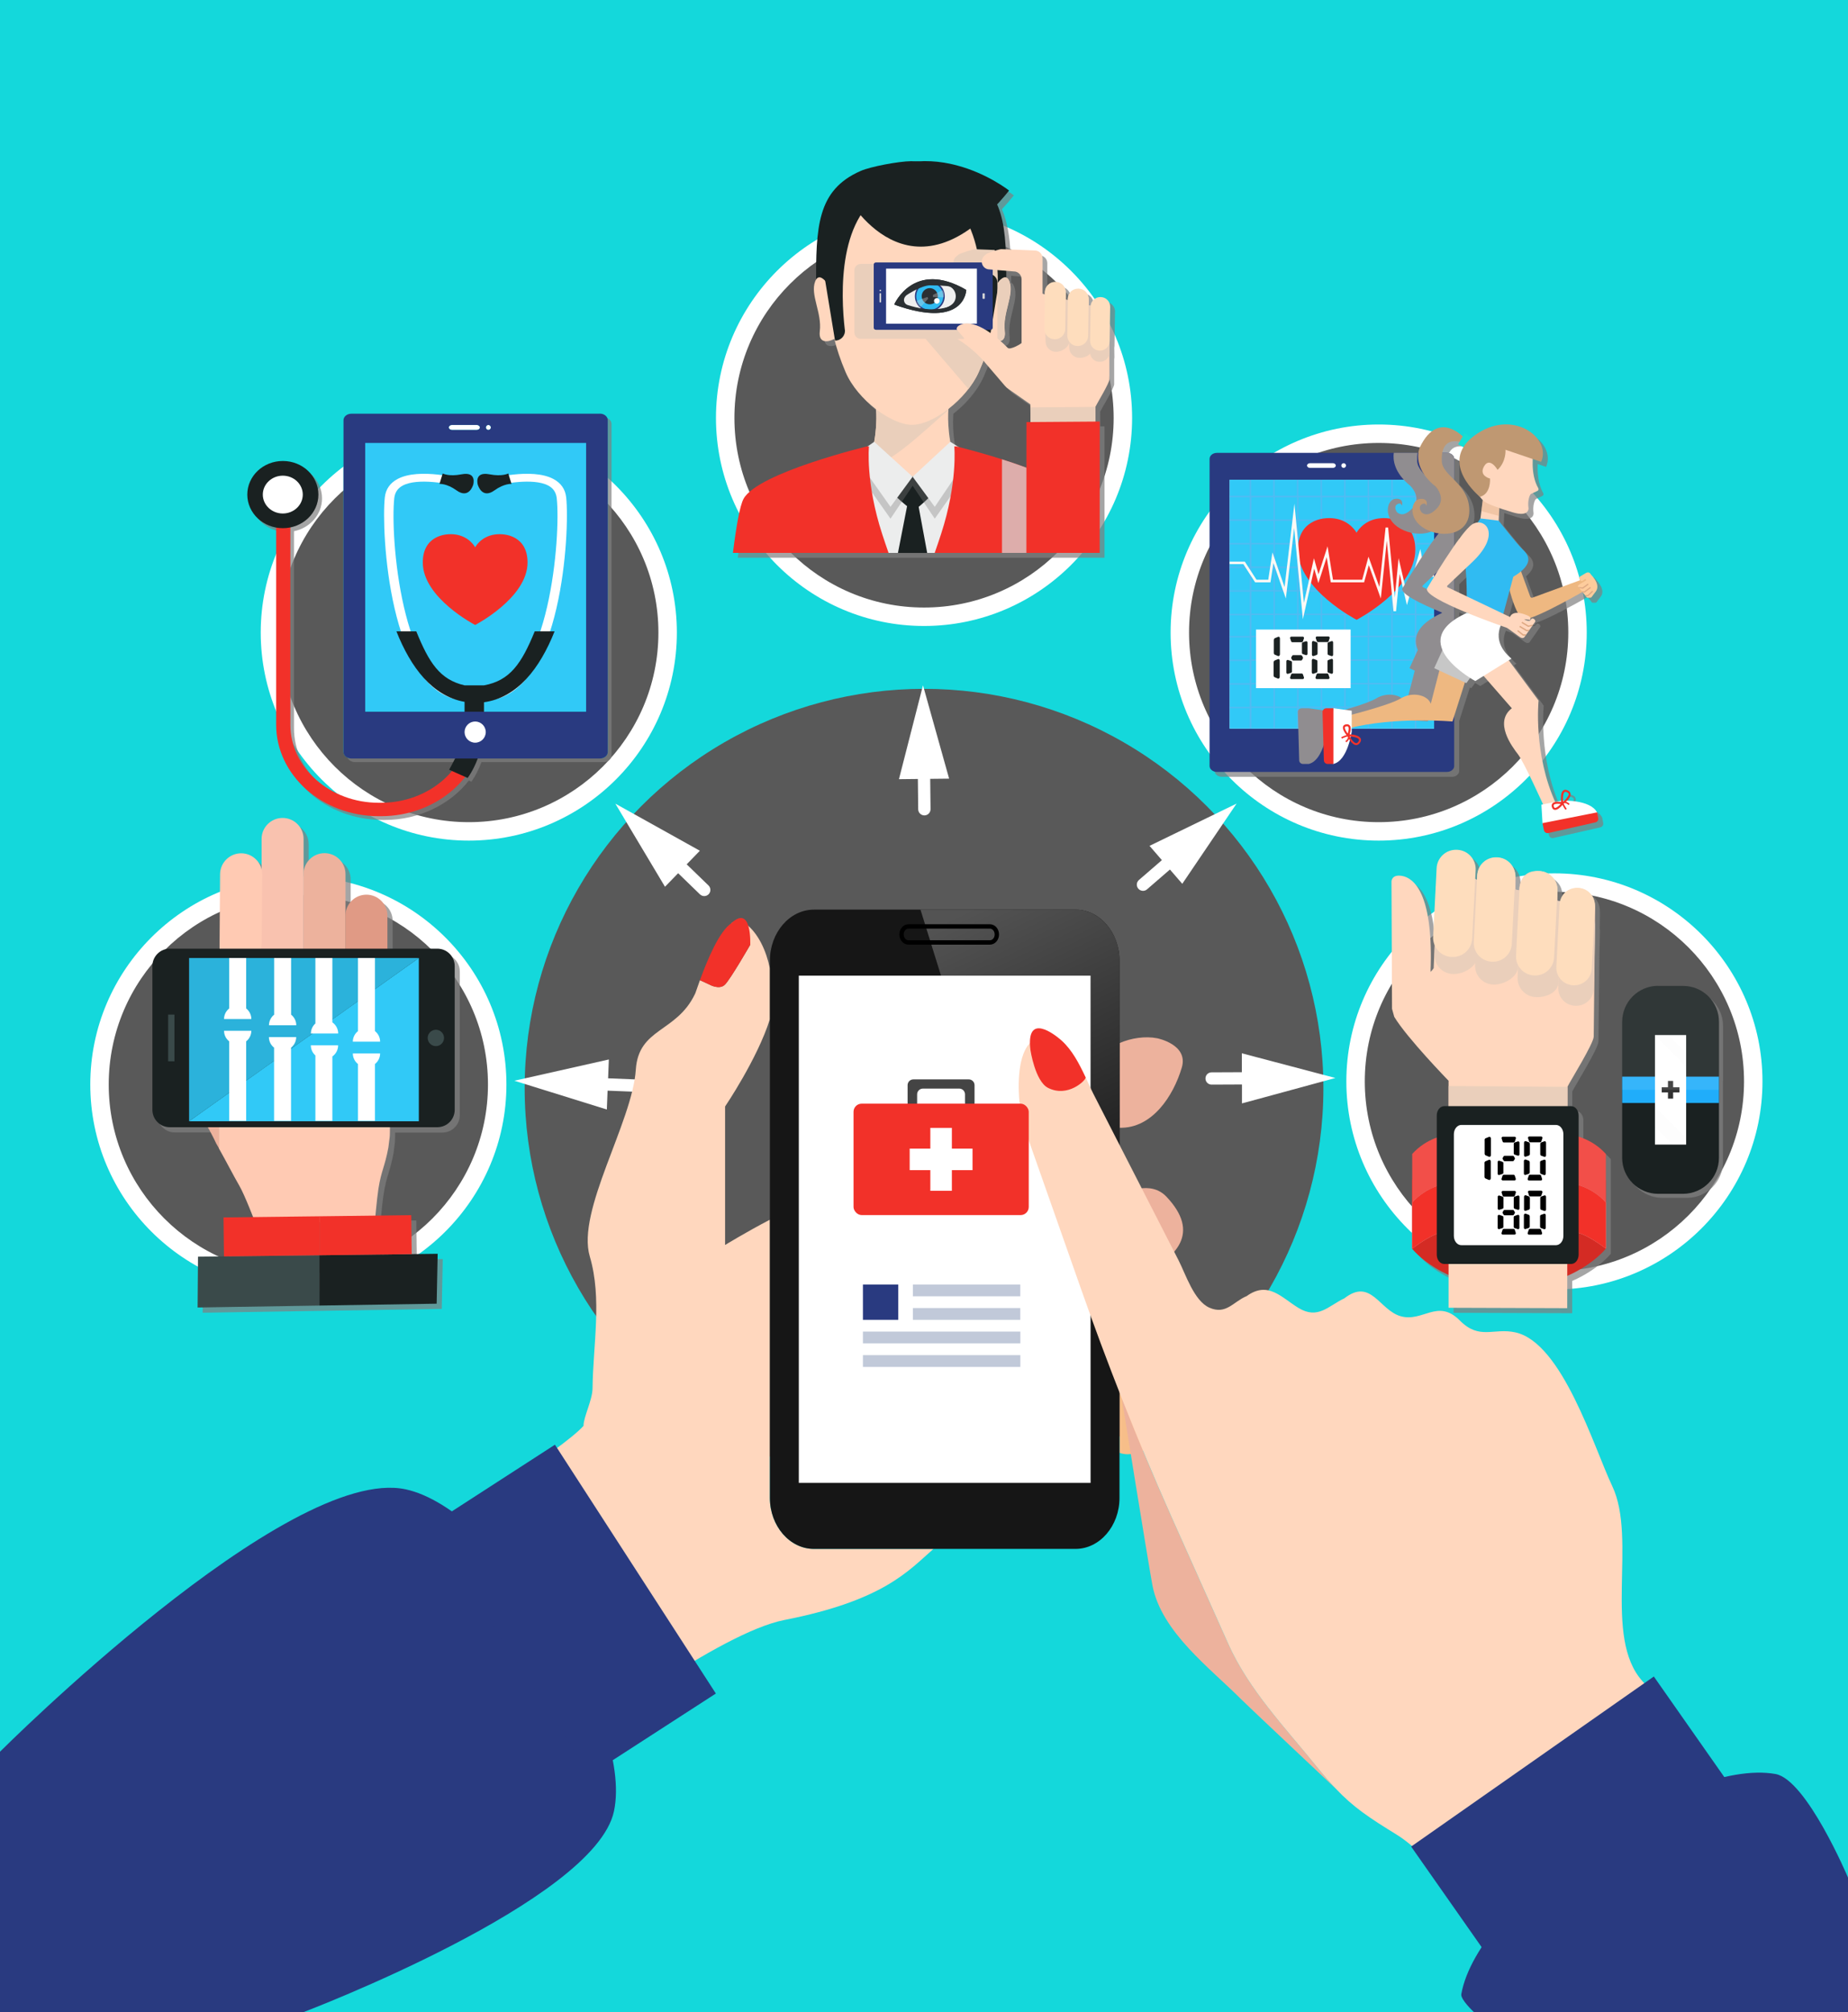 <?xml version="1.0" encoding="UTF-8"?><svg xmlns="http://www.w3.org/2000/svg" xmlns:xlink="http://www.w3.org/1999/xlink" viewBox="0 0 275.51 300"><defs><style>.cls-1{fill:none;}.cls-2{fill:#d7d7d7;}.cls-2,.cls-3,.cls-4{opacity:.35;}.cls-2,.cls-5{mix-blend-mode:screen;}.cls-6,.cls-7{fill:#fff;}.cls-6,.cls-5{opacity:.1;}.cls-8{fill:url(#linear-gradient);}.cls-9{clip-path:url(#clippath);}.cls-10{fill:#f9c2af;}.cls-11{fill:#f7be89;}.cls-12{fill:#fdcc9c;}.cls-13{fill:#eeb881;}.cls-14{fill:#fff9f5;}.cls-15,.cls-16{fill:#eacfbb;}.cls-17{fill:#eceded;}.cls-18{fill:#edb29d;}.cls-19{fill:#ffd7be;}.cls-20{fill:#ffcab3;}.cls-21{fill:#feddbd;}.cls-22{fill:#efefef;}.cls-23{fill:#f24f49;}.cls-24{fill:#f23129;}.cls-25{fill:#908d90;}.cls-26{fill:#c1c9d9;}.cls-27{fill:#30bbf2;}.cls-28{fill:#31c9f7;}.cls-29{fill:#323232;}.cls-30{fill:#bf9872;}.cls-31{fill:#bfbfbf;}.cls-32{fill:#c7c7c7;}.cls-33{fill:#dea983;}.cls-34{fill:#d42b24;}.cls-35{fill:#d6d6d6;}.cls-36{fill:#c5e9f3;}.cls-37{fill:#e09a85;}.cls-38{fill:#14d8db;}.cls-39{fill:#161616;}.cls-40{fill:#13e0d6;}.cls-41{fill:#20adfa;}.cls-42{fill:#444;}.cls-43{fill:#1a2121;}.cls-44{fill:#52baf2;}.cls-45{fill:#2b3033;}.cls-46{fill:#2bb2db;}.cls-47{fill:#293a80;}.cls-48{fill:#3a4a4a;}.cls-16,.cls-49,.cls-3,.cls-4,.cls-50,.cls-51,.cls-52{mix-blend-mode:multiply;}.cls-3{fill:#7d7d7d;}.cls-4{fill:#d6a577;}.cls-50{fill:#cdcfd0;}.cls-50,.cls-51{opacity:.75;}.cls-51{fill:#d5d7d7;}.cls-52{fill:gray;opacity:.7;}.cls-53{fill:#595959;mix-blend-mode:color-burn;}.cls-5{fill:#e6e6e6;}.cls-54{isolation:isolate;}</style><clipPath id="clippath"><rect class="cls-1" x="183.32" y="71.53" width="30.48" height="37.1"/></clipPath><linearGradient id="linear-gradient" x1="155.33" y1="133.5" x2="177.05" y2="178.99" gradientTransform="translate(-6.45)" gradientUnits="userSpaceOnUse"><stop offset="0" stop-color="#535353"/><stop offset="1" stop-color="#161616"/></linearGradient></defs><g class="cls-54"><g id="layer"><g><rect class="cls-38" width="275.51" height="300"/><g><g><g><circle class="cls-53" cx="137.76" cy="162.24" r="59.54"/><g><circle class="cls-53" cx="231.74" cy="161.23" r="29.64" transform="translate(-35.98 250.8) rotate(-53.33)"/><path class="cls-7" d="M231.74,192.25c-17.1,0-31.02-13.92-31.02-31.02s13.92-31.02,31.02-31.02,31.02,13.92,31.02,31.02-13.92,31.02-31.02,31.02Zm0-59.29c-15.59,0-28.27,12.68-28.27,28.27s12.68,28.27,28.27,28.27,28.27-12.68,28.27-28.27-12.68-28.27-28.27-28.27Z"/></g><g><circle class="cls-53" cx="44.48" cy="161.69" r="29.64"/><path class="cls-7" d="M44.48,192.71c-17.1,0-31.02-13.92-31.02-31.02s13.92-31.02,31.02-31.02,31.02,13.92,31.02,31.02-13.92,31.02-31.02,31.02Zm0-59.29c-15.59,0-28.27,12.68-28.27,28.27s12.68,28.27,28.27,28.27,28.27-12.68,28.27-28.27-12.68-28.27-28.27-28.27Z"/></g><g><circle class="cls-53" cx="69.89" cy="94.31" r="29.64" transform="translate(-34.51 147.97) rotate(-80.66)"/><path class="cls-7" d="M69.89,125.33c-17.1,0-31.02-13.92-31.02-31.02s13.92-31.02,31.02-31.02,31.02,13.92,31.02,31.02-13.92,31.02-31.02,31.02Zm0-59.29c-15.59,0-28.27,12.68-28.27,28.27s12.68,28.27,28.27,28.27,28.27-12.68,28.27-28.27-12.68-28.27-28.27-28.27Z"/></g><g><circle class="cls-53" cx="137.76" cy="62.31" r="29.64" transform="translate(-13.27 55.09) rotate(-21.6)"/><path class="cls-7" d="M137.76,93.33c-17.1,0-31.02-13.92-31.02-31.02s13.92-31.02,31.02-31.02,31.02,13.92,31.02,31.02-13.92,31.02-31.02,31.02Zm0-59.29c-15.59,0-28.27,12.68-28.27,28.27s12.68,28.27,28.27,28.27,28.27-12.68,28.27-28.27-12.68-28.27-28.27-28.27Z"/></g><g><circle class="cls-53" cx="205.54" cy="94.31" r="29.64" transform="translate(65.64 271.99) rotate(-76.43)"/><path class="cls-7" d="M205.54,125.33c-17.1,0-31.02-13.92-31.02-31.02s13.92-31.02,31.02-31.02,31.02,13.92,31.02,31.02-13.92,31.02-31.02,31.02Zm0-59.29c-15.59,0-28.27,12.68-28.27,28.27s12.68,28.27,28.27,28.27,28.27-12.68,28.27-28.27-12.68-28.27-28.27-28.27Z"/></g></g><g><path class="cls-7" d="M199.09,160.72l-13.95-3.68v2.82s-4.51,.02-4.51,.02c-.51,0-.92,.41-.91,.92,0,.51,.41,.91,.92,.91h0l4.52-.02v2.82s13.93-3.79,13.93-3.79Z"/><path class="cls-7" d="M184.36,119.81l-12.98,6.3,1.84,2.13-3.42,2.96c-.38,.33-.43,.91-.09,1.3,.18,.21,.44,.32,.69,.32,.21,0,.43-.07,.6-.22l3.42-2.96,1.84,2.13,8.09-11.95Z"/><path class="cls-7" d="M137.6,102.19l-3.58,13.98,2.82-.03,.05,4.52c0,.5,.42,.91,.92,.91h.01c.51,0,.91-.42,.91-.93l-.05-4.52,2.82-.03-3.89-13.89Z"/><path class="cls-7" d="M102.38,128.86l1.96-2.02-12.6-7.02,7.4,12.39,1.96-2.02,3.25,3.15c.18,.17,.41,.26,.64,.26s.48-.09,.66-.28c.35-.36,.34-.95-.02-1.3l-3.25-3.15Z"/><path class="cls-7" d="M95.18,160.95l-4.52-.18,.11-2.81-14.08,3.17,13.78,4.29,.11-2.81,4.52,.18s.02,0,.04,0c.49,0,.9-.39,.92-.88,.02-.51-.37-.93-.88-.95Z"/></g></g><g><g><path class="cls-52" d="M65.98,142.22h-7.44v-4.92c0-1.73-1.4-3.13-3.13-3.13s-3.13,1.4-3.13,3.13v-6.19c0-1.73-1.4-3.13-3.13-3.13s-3.13,1.4-3.13,3.13v-5.24c0-1.73-1.4-3.13-3.13-3.13s-3.13,1.4-3.13,3.13v4.5c-.34-1.36-1.55-2.38-3.02-2.39-1.73-.01-3.15,1.38-3.17,3.12l-.08,11.12h-7.43c-1.43,0-2.59,1.16-2.59,2.59v21.44c0,1.43,1.16,2.59,2.59,2.59h5.68c.49,.89,.92,1.72,1.25,2.43,.02,.05,.05,.09,.08,.13,.11,.2,.21,.38,.32,.57,1.29,2.3,2.07,3.87,3.05,5.57,.61,1.05,1.58,3.47,2.06,4.69l-4.43,.05,.07,5.81-3.87,.05-.05,7.58,18.16-.29,17.48-.28,.15-7.43-3.87,.05-.07-5.81-5.32,.06c.11-1.15,.28-2.98,.45-4.01,.44-2.78,.92-3.15,1.48-6.13,.02-.1,.19-1.49,.2-1.59,.02-.13,.03-.66,.03-1.43h7.05c1.43,0,2.59-1.16,2.59-2.59v-21.44c0-1.43-1.16-2.59-2.59-2.59Z"/><g><g><path class="cls-18" d="M51.51,161.33c0,1.73-1.4,3.13-3.13,3.13h0c-1.73,0-3.13-1.4-3.13-3.13v-31c0-1.73,1.4-3.13,3.13-3.13h0c1.73,0,3.13,1.4,3.13,3.13v31Z"/><path class="cls-37" d="M57.76,167.52c0,1.73-1.4,3.13-3.13,3.13h0c-1.73,0-3.13-1.4-3.13-3.13v-31c0-1.73,1.4-3.13,3.13-3.13h0c1.73,0,3.13,1.4,3.13,3.13v31Z"/><path class="cls-10" d="M45.26,156.08c0,1.73-1.4,3.13-3.13,3.13h0c-1.73,0-3.13-1.4-3.13-3.13v-31c0-1.73,1.4-3.13,3.13-3.13h0c1.73,0,3.13,1.4,3.13,3.13v31Z"/><path class="cls-20" d="M57.73,156.36l.02-2.98c.02-1.73-1.38-3.15-3.12-3.16-1.74-.01-3.15,1.38-3.17,3.12l-.02,3.09h-.01s.05-6.78,.05-6.78c.02-1.74-1.38-3.15-3.12-3.17-1.7-.01-3.09,1.34-3.16,3.03l.03-3.59c.01-1.73-1.38-3.15-3.12-3.16-1.64-.01-2.99,1.24-3.14,2.85l.13-15.22c.01-1.73-1.38-3.15-3.12-3.17-1.73-.01-3.15,1.38-3.17,3.12l-.16,22.27-.02,3.26v.65s.01,.09,.01,.13v3.32s-.01,11.24-.01,11.24c1.29,2.3,2.07,3.87,3.05,5.57,.83,1.43,2.34,5.42,2.34,5.42l17.86,.08s.29-3.46,.54-5.05c.44-2.78,.92-3.15,1.48-6.13,.02-.1,.19-1.49,.2-1.59,.12-.71-.07-14.56-.39-13.14Z"/><g><path class="cls-18" d="M30.62,155.57c-.72-1.58-2.59-2.27-4.17-1.54-1.58,.72-2.27,2.59-1.54,4.17,0,0,5.44,8.17,7.33,12.3,.02,.05,.05,.09,.08,.13,.11,.2,.21,.38,.32,.57v-11.24l-2.02-4.39Z"/><path class="cls-20" d="M32.64,156.47s0,.03,0,.04v-.04Z"/></g><g><polygon class="cls-48" points="33.39 187.32 33.39 187.32 29.52 187.36 29.46 194.94 47.62 194.65 47.62 187.15 33.39 187.32"/><polygon class="cls-43" points="65.25 186.93 61.38 186.98 61.38 186.98 47.62 187.15 47.62 194.65 65.1 194.37 65.25 186.93"/><polygon class="cls-24" points="61.38 186.98 61.38 186.98 61.31 181.17 47.62 181.34 47.62 187.15 61.38 186.98"/><polygon class="cls-24" points="47.62 187.15 47.62 181.34 33.32 181.51 33.39 187.32 33.39 187.32 47.62 187.15"/></g></g><g><path class="cls-43" d="M25.31,141.44h39.89c1.43,0,2.59,1.16,2.59,2.59v21.44c0,1.43-1.16,2.59-2.59,2.59H25.31c-1.43,0-2.59-1.16-2.59-2.59v-21.44c0-1.43,1.16-2.59,2.59-2.59Z"/><path class="cls-48" d="M64.98,153.53c.68,0,1.22,.55,1.22,1.22s-.55,1.22-1.22,1.22-1.22-.55-1.22-1.22,.55-1.22,1.22-1.22Z"/><rect class="cls-48" x="25.07" y="151.27" width=".94" height="6.96"/><polygon class="cls-46" points="28.19 167.17 62.44 142.83 28.19 142.83 28.19 167.17"/><polygon class="cls-28" points="44.97 155.24 36.88 160.99 28.19 167.17 62.44 167.17 62.44 142.83 44.97 155.24"/></g><g><path class="cls-7" d="M34.17,155.26v11.85h2.53v-11.85c.46-.37,.77-.94,.77-1.58h-4.07c0,.64,.3,1.21,.77,1.58Z"/><path class="cls-7" d="M36.7,150.35v-7.52h-2.53v7.52c-.46,.37-.77,.94-.77,1.58h4.07c0-.64-.3-1.2-.77-1.58Z"/><path class="cls-7" d="M43.4,151.28v-8.45h-2.53v8.45c-.46,.37-.77,.94-.77,1.58h4.07c0-.64-.3-1.21-.77-1.58Z"/><path class="cls-7" d="M40.86,156.2v10.91h2.53v-10.91c.46-.37,.77-.94,.77-1.58h-4.07c0,.64,.3,1.21,.77,1.58Z"/><path class="cls-7" d="M47.02,157.35v9.76h2.53v-9.6c.52-.37,.86-.97,.86-1.66h-4.07c0,.6,.26,1.13,.67,1.5Z"/><path class="cls-7" d="M49.55,152.43v-9.6h-2.53v9.76c-.41,.37-.67,.9-.67,1.5h4.07c0-.68-.34-1.29-.86-1.66Z"/><path class="cls-7" d="M53.37,158.64v8.47h2.53v-8.47c.46-.37,.77-.94,.77-1.58h-4.07c0,.64,.3,1.21,.77,1.58Z"/><path class="cls-7" d="M55.9,153.73v-10.9h-2.53v10.9c-.46,.37-.77,.94-.77,1.58h4.07c0-.64-.3-1.21-.77-1.58Z"/></g></g></g><g><path class="cls-52" d="M166.24,46.48c.01-.8-.62-1.45-1.42-1.46h-.03c-.63,0-1.17,.39-1.37,.95-.05,.11-.08,.22-.1,.35-.09-.01-.13-.02-.2-.03-.03-.02-.05-.04-.08-.06v-.9c.02-.85-.66-1.55-1.51-1.57h-.03c-.48,0-.91,.21-1.2,.55-.02,.02-.04,.04-.05,.06-.19,.25-.31,.56-.32,.9v.19c-.11-.03-.21-.05-.32-.07v-.53s0-.54,0-.54c.01-.85-.67-1.55-1.52-1.56h-.03c-.76-.01-1.39,.53-1.53,1.25-.03,.13-.06,.26-.06,.4v.23c-.12-.04-.22-.09-.33-.14v-5.25c0-.63-.49-1.14-1.12-1.17-1.46-.06-3.13-.14-4.36-.18-.13-2.61-.47-4.84-1.29-6.7,.59-.63,1.18-1.32,1.78-2.07,0,0-6.18-4.91-13.72-4.34-.32-.03-.61-.04-.87-.05-1.91,.02-6.08,.82-7.5,1.44-6.36,2.77-6.67,8.05-6.68,16.2-.05,.08-.11,.18-.15,.3-.77,1.97,1.03,4.68,.69,7.42-.23,1.85,1.23,1.67,2.16,1.15,.35,1.4,.87,3.06,1.7,4.99,.89,2.08,2.64,4.07,4.55,5.52,.07,1.02,.08,2.74-.29,4.83l-.97,.68s0-.02,0-.02c0,0-16.35,3.94-18.49,7.83-.56,1.02-1.11,4.18-1.59,8.07h54.68v-19.58s-.63,0-.63,0l-.02-2.19h0c.25-.52,2.09-3.54,2.09-4.1v-3.76c.02-.1,.04-.21,.03-.32l-.02-1.34c.02-.09,.03-.19,.03-.29l.08-5.11Zm-14.13-5.26c.54,.12,.92,.59,.92,1.14v9.51c-.08,.12-1.71,1.1-2.07,.72-.28-.29-.64-.64-1.07-1.01,0,0,0,0,.01,0,.01,0,.02,0,.04-.01,.05-.02,.1-.04,.15-.07,.01,0,.03-.02,.04-.02,.05-.03,.1-.07,.14-.12,0,0,.01-.01,.02-.02,.05-.05,.09-.12,.12-.19,0-.02,.02-.04,.02-.06,.02-.06,.04-.11,.06-.18,0-.03,.01-.06,.02-.1,.01-.07,.02-.14,.02-.21,0-.04,0-.07,0-.11,0-.11,0-.24-.02-.37-.34-2.74,1.45-5.45,.69-7.42-.13-.33-.28-.49-.45-.56,0-.35,0-.68,0-1.02l1.35,.11Zm-8.49,26.14l-1.21-.77c-.36-2.04-.35-3.72-.29-4.75,0-.05,0-.1,.01-.15,1.26-.98,2.45-2.2,3.37-3.52,.03-.05,.06-.09,.1-.14,.1-.15,.21-.3,.3-.46,.06-.1,.12-.2,.18-.3,.07-.12,.14-.23,.2-.35,.12-.23,.24-.45,.34-.68,.17-.37,.31-.72,.45-1.06,.1-.23,.18-.46,.27-.69l3.22,3.77c.14,.16,.3,.31,.48,.43l3.29,2.3,.02,1.36v1.27s-.6,0-.6,0v6.81s-.03-.01-.05-.02c-.05-.02-.1-.04-.14-.05-.24-.09-.49-.18-.73-.27-.05-.02-.09-.03-.14-.05-.25-.09-.51-.18-.76-.26-.03-.01-.07-.02-.1-.04-3.59-1.22-7.03-2.12-8.21-2.41Z"/><g><g><g><path class="cls-43" d="M143.35,25.47c-1.42-.62-5.59-1.43-7.5-1.44-1.91,.02-6.08,.82-7.5,1.44-6.61,2.87-6.69,8.45-6.69,17.14h28.37c0-8.69-.08-14.27-6.69-17.14Z"/><path class="cls-19" d="M128.3,82.43h15.41l4.11-4.97c-8-7.9-6.32-17.45-6.32-17.45h-10.99s1.68,9.55-6.32,17.45l4.11,4.97Z"/><path class="cls-16" d="M141.5,60.02h-10.99s.81,4.65-1.41,10.15c4.59-1.79,8.25-5.57,12.29-9.04,.04-.7,.11-1.11,.11-1.11Z"/><path class="cls-17" d="M143.71,82.43l4.11-4.97c-3.26-3.22-4.91-6.71-5.73-9.73l-6.03,3.33-6.15-3.33c-.81,3.01-2.46,6.51-5.73,9.73l4.11,4.97h15.41Z"/><path class="cls-43" d="M135.23,75.48l-1.36,6.96h4.36l-1.27-6.87s5.96-4.81,5.15-7.82l-6.03,3.33-6.15-3.33c-.81,3.01,5.32,7.73,5.32,7.73Z"/><path class="cls-19" d="M150.49,41.97c-.42-1.09-1.17-.53-1.74,.19,.17-8.49-4.32-12.81-4.32-12.81h-16.84s-4.51,4.3-4.37,12.74c-.57-.69-1.28-1.19-1.69-.13-.77,1.97,1.03,4.68,.69,7.42-.23,1.85,1.23,1.67,2.16,1.15,.35,1.4,.87,3.06,1.7,4.99,1.76,4.09,6.81,7.82,9.91,7.82s8.08-3.76,9.91-7.82c.84-1.87,1.37-3.42,1.7-5.02,.92,.54,2.44,.76,2.2-1.13-.34-2.74,1.45-5.45,.69-7.42Z"/><polygon class="cls-3" points="144.88 69.5 141.68 67.63 136.06 71.08 130.44 67.63 127.24 69.5 132.76 77.33 136.06 72.42 139.36 77.33 144.88 69.5"/><polygon class="cls-17" points="136.06 71.08 139.36 75.57 144.65 67.74 141.68 65.87 136.06 71.08"/><polygon class="cls-17" points="136.06 71.08 132.76 75.57 127.37 67.94 130.33 65.87 136.06 71.08"/><path class="cls-24" d="M139.35,82.43h23.21c-.49-3.88-1.03-7.05-1.59-8.07-2.14-3.9-18.49-7.83-18.49-7.83,0,0,0,.03,0,.06l-.21-.06s.54,5.41-1.98,13.12c-.3,.93-.62,1.86-.94,2.78Z"/><path class="cls-24" d="M132.47,82.43c-.32-.92-.64-1.85-.94-2.78-2.52-7.71-1.98-13.1-1.98-13.12l-.2,.06s0-.06,0-.06c0,0-16.35,3.93-18.49,7.83-.56,1.02-1.11,4.18-1.59,8.07h23.21Z"/><path class="cls-43" d="M126.17,29.1s9.45,17.72,24.27-.69c0,0-13-10.32-24.27,.69Z"/><path class="cls-43" d="M125.95,49.16c-.61-5.24-1.13-17.5,6.72-20.92l-2.4-1.16s-7.02,1.42-7.66,12.26l1.88,11.44h.02c.87,0,1.55-.75,1.45-1.62Z"/><path class="cls-43" d="M147.41,50.78h.08l1.87-11.37c-.64-10.84-7.66-12.26-7.66-12.26l-2.4,1.16c7.84,3.42,7.33,15.66,6.72,20.91-.1,.83,.56,1.56,1.4,1.56Z"/></g><path class="cls-16" d="M150.49,41.97c-.42-1.09-1.17-.53-1.74,.19,.04-1.83-.15-3.45-.46-4.89-1.12-.05-2.17-.09-2.94-.11-.3,0-2.22,.61-2.46,.8-.11,.09-.24,.2-.37,.32-.31,.3-.43,.69-.39,1.07h-13.8c-.53,0-.96,.43-.96,.96v9.25c0,.53,.43,.96,.96,.96h9.66l6.38,7.46c.61-.79,1.13-1.62,1.51-2.46,.31-.68,.56-1.3,.78-1.91-.11,0-.2-.03-.26-.09-.78-.81-2.18-2.09-3.69-2.99h.84c.2,0,.37-.15,.37-.33v-9.63l.53,.04,3.23,.26c.6,.13,1.02,.66,1.02,1.27v8.74c.66,.05,1.22-.3,1.07-1.5-.34-2.74,1.45-5.45,.69-7.42Z"/><g><path class="cls-47" d="M130.26,39.43v9.44c0,.17,.15,.3,.33,.3h17.08c.18,0,.33-.13,.33-.3v-9.44c0-.17-.15-.3-.33-.3h-17.08c-.18,0-.33,.14-.33,.3Z"/><rect class="cls-7" x="132.1" y="40.05" width="13.54" height="8.21"/><path class="cls-35" d="M131.12,43.31c0,.06,.05,.12,.12,.12s.12-.05,.12-.12-.05-.12-.12-.12-.12,.05-.12,.12Z"/><path class="cls-35" d="M146.48,43.8v.69s.04,.07,.1,.07h.14c.05,0,.1-.03,.1-.07v-.69s-.04-.07-.1-.07h-.14c-.05,0-.1,.03-.1,.07Z"/><path class="cls-35" d="M131.12,43.84v1.13c0,.08,.05,.14,.12,.14s.12-.06,.12-.14v-1.13c0-.08-.05-.15-.12-.15s-.12,.06-.12,.15Z"/></g><path class="cls-51" d="M160.81,82.43v-8.29c-1.43-2.11-6.85-4.2-11.43-5.66v13.95s11.23,0,11.23,0h.19Z"/><g><path class="cls-19" d="M163.3,60.67c.24-.51,2.09-3.54,2.09-4.1v-10.49c0-.87-.61-1.58-1.36-1.58h-.03c-.61,0-1.29,.27-1.4,1.09-.12-.02-.15-.03-.28-.05v-.81c0-.88-.69-1.6-1.54-1.6h-.03c-1.63-.07-1.54,1.6-1.54,1.6-.11-.03-.21-.05-.32-.07v-.98c0-.88-.69-1.59-1.55-1.59h-.03c-.86,0-1.55,.71-1.55,1.59v.23c-.12-.04-.22-.09-.33-.14v-5.25c0-.63-.49-1.14-1.12-1.17-1.75-.07-3.81-.17-5.04-.2-.27,0-1.99,.55-2.21,.72-.1,.08-.22,.18-.33,.29-.68,.65-.36,1.79,.56,1.99l1.19,.1,2.9,.24c.54,.12,.92,.59,.92,1.14v9.51c-.08,.12-1.71,1.1-2.07,.72-1.36-1.41-4.8-4.42-7.02-3.45-.78,.34-.55,.75-.55,.75l7.18,8.39c.14,.16,.3,.31,.48,.43l3.29,2.3,.06,5.13,9.66-.07-.03-4.68Z"/><rect class="cls-16" x="153.65" y="60.7" width="9.69" height="8.21" transform="translate(-.47 1.17) rotate(-.42)"/><polygon class="cls-24" points="163.95 82.43 153.02 82.43 153.03 62.93 163.96 62.85 163.95 82.43"/><g><g class="cls-49"><path class="cls-15" d="M157.47,52.45h-.03c-.85,.01-1.55-.67-1.56-1.52l-.07-5.47c-.01-.85,.67-1.55,1.52-1.56h.03c.6,0,.71,.77,1.99,.89,.27,.02-.02,.4-.02,.65l.07,5.47c.01,.85-1.08,1.53-1.93,1.54Z"/><path class="cls-15" d="M160.99,53.35h-.03c-.85,.01-1.55-.67-1.56-1.52l-.07-5.47c-.01-.85,.67-1.55,1.52-1.56h.03c.58,0,1.19,.51,1.55,.78l.29,.04,.05,6.41c.01,.85-.92,1.31-1.77,1.33Z"/><path class="cls-15" d="M164,53.95h-.03c-.8,.01-1.45-.62-1.46-1.42l-.07-5.11c-.01-.8,.62-1.45,1.42-1.46h.03c.79-.01,1.45,.62,1.46,1.42l.07,5.11c.01,.8-.63,1.45-1.42,1.46Z"/></g><g><path class="cls-21" d="M157.25,50.58h-.03c-.85-.01-1.53-.71-1.52-1.57l.08-5.47c.01-.85,.71-1.53,1.56-1.52h.03c.85,.01,1.53,.71,1.52,1.57l-.08,5.47c-.01,.85-.71,1.53-1.56,1.52Z"/><path class="cls-21" d="M160.67,51.59h-.03c-.85-.01-1.53-.71-1.52-1.57l.08-5.47c.01-.85,.71-1.53,1.56-1.52h.03c.85,.01,1.53,.71,1.52,1.57l-.08,5.47c-.01,.85-.71,1.53-1.56,1.52Z"/><path class="cls-21" d="M163.97,52.28h-.03c-.79-.01-1.43-.67-1.42-1.46l.08-5.11c.01-.8,.67-1.43,1.46-1.42h.03c.8,.01,1.43,.67,1.42,1.46l-.08,5.11c-.01,.8-.67,1.43-1.46,1.42Z"/></g></g></g></g><g><path class="cls-45" d="M133.31,45.41c10.62,3.8,10.75-2.19,10.75-2.19-7.86-4.58-10.75,2.19-10.75,2.19Z"/><path class="cls-22" d="M141.49,42.68c-3.65-1.46-5.69,.38-6.57,1.59-.32,.43-.11,1.05,.4,1.21,3.65,1.14,5.56,.7,6.56-.06,.97-.74,.75-2.29-.39-2.74Z"/><path class="cls-47" d="M138.55,41.94c-1.23,.04-2.19,1.07-2.15,2.3,.04,1.23,1.07,2.19,2.3,2.15,1.23-.04,2.19-1.07,2.15-2.3-.04-1.23-1.07-2.19-2.3-2.15Z"/><path class="cls-27" d="M138.55,42.16c-1.11,.04-1.98,.97-1.95,2.08,.04,1.11,.97,1.98,2.08,1.95,1.11-.04,1.98-.97,1.95-2.08-.04-1.11-.97-1.98-2.08-1.95Z"/><path class="cls-45" d="M138.58,42.96c-.67,.02-1.19,.58-1.17,1.24,.02,.67,.58,1.19,1.24,1.17,.67-.02,1.19-.58,1.17-1.24-.02-.66-.58-1.19-1.24-1.17Z"/><path class="cls-45" d="M133.31,45.41c1.89-1.71,4.28-2.87,5.32-2.87,3.83-.02,5.43,.69,5.43,.69-7.86-4.58-10.75,2.19-10.75,2.19Z"/><path class="cls-45" d="M139.11,46.12c-1.15,.06-5.81-.71-5.81-.71,10.62,3.8,10.75-2.19,10.75-2.19-.76,2.18-2.61,2.78-4.94,2.9Z"/><path class="cls-7" d="M139.67,44.44c-.23,0-.42,.19-.42,.42s.19,.42,.42,.42,.42-.19,.42-.42-.19-.42-.42-.42Z"/><path class="cls-2" d="M136.61,44.86c.21,.69,.64,.92,.64,.92l1.14-1.26-.13-.24-1.65,.58Z"/><path class="cls-2" d="M139.09,43.97v.31l1.61,.06s.21-.64-.18-1.07l-1.43,.7Z"/></g></g></g><g><path class="cls-52" d="M238.86,121.88c-.74-1.43-3.2-1.7-4.47-1.75,.25-.26,.5-.57,.53-.88,.02-.2-.04-.48-.44-.66-.24-.11-.44-.12-.61-.02-.21,.12-.34,.39-.38,.81-.03,.27-.02,.55,0,.77l-.86,.17c-3.29-7.3-2.48-15.11-2.48-15.11l-4.45-6.01,.39-.24c-2.3-1.94-2.05-3.83-1.59-4.92,.57,.2,.92,.32,.92,.32,.27,.15,1.9,1.37,1.96,1.4,.27,.14,.44,.17,.64,.01,.23-.33,.45-.65,.67-.96l.14-.2h0c.13-.18,.26-.37,.39-.56h0l.06-.09c.04-.06,.08-.11,.12-.17,.07-.1,.14-.2,.21-.3,.2-.32-.44-.74-.57-.41-.09,.09-.12,.19-.26,.23-.12,.03-.25,0-.36-.03-.16-.05-.32-.12-.47-.21,.02,0,.04,0,.06,0h0s0,0,0,0c.27,.04,.55,.08,.82,.11,.06,.02,.11-.13,.07-.28,1.93-.63,5.81-2.76,7.78-3.88l.05,.06h0s.11,.13,.11,.13c.1,.12,.19,.24,.29,.35,.06,.07,.16,.26,.25,.29,.03,.01,.07,.01,.1,.01,.12,0,.24,0,.35,0,.04,0,.07,0,.11-.01,.11-.05,.25-.3,.32-.39,.13-.17,.27-.34,.4-.52,.67-.91-.27-2.07-.75-2.56-.06-.08-.12-.17-.2-.23-.01-.01-.03-.02-.04-.03-.14-.07-.35-.03-.48,.05-.12,.07-.24,.14-.35,.21-.17,.1-.34,.21-.52,.31-.12,.07-.17,.23-.11,.36,.04,.08,.08,.14,.13,.2l-7.12,2.61c-.13,.05-.28-.02-.33-.15l-1.38-3.79c1.88-1.58,.87-2.68,.21-3.29-.75-.7-3.47-4.15-3.54-4.25l.09-1.89c.6,.21,1.27,.42,1.98,.64,2.52,.76,2.38-.61,2.38-.61-.16-1.09,.17-2.05,.39-2.14,.28-.12,.68-.31,.94-.44,.15-.08,.2-.27,.12-.41-.77-1.34-.88-3.05-.83-4.34l1.25,.42c1.61-3.64-4.42-8.1-10.02-3.86-.11,.08-.21,.17-.31,.26l-1.07-.66-.26,.45c-1.21-1.11-4.15-3.05-6.41,1.64,0,0-.14,.3-.21,.81h-30.05c-.6,0-1.09,.4-1.09,.89v45.79c0,.49,.49,.89,1.09,.89h34.29c.6,0,1.09-.4,1.09-.89v-7.44l1.59-4.99c.13,.06,.21,.1,.21,.1l.57-.78c.46,.3,.77,.46,.77,.46l1.24-.77,4.21,4.83c-2.68,2.08,0,5.68,.93,6.88,.83,1.08,3.24,6.36,3.73,7.44l-.25,.05,.17,2.75h-.01s.02,.1,.02,.1h0s0,0,0,0l.19,.94c.06,.31,.36,.51,.67,.44l7.01-1.59c.29-.07,.48-.36,.42-.65l-.17-.84Zm-19.58-36.4c.12,1.51,.15,3.01,.16,4.2l-1.88-.9v-1.68c.42-.39,.98-.92,1.72-1.63Zm-1.72,7.71v-1.88c.6,.27,1.22,.53,1.84,.79,0,.03,0,.06,0,.06-.74,.34-1.34,.69-1.84,1.04Zm8.31-.44l-.98-.47,.94-3.49c.33,1.22,.75,2.51,1.21,3.35-1-.05-1.17,.61-1.17,.61Zm-7.48-26.15l-.23,.4,.78,.43c-2.21,3.63,2.46,7.39,2.47,7.4,.12,.16,.28,.34,.41,.49l-.2,1.64h0l-.14,1.1-.42,.61c-.27,.02-.54,.1-.8,.27-.63,.4-1.64,1.69-2.69,3.19v-2.01c1.35-.44,2.35-1.56,2.25-3.5-.1-2.04-1.21-3.28-2.25-4.33v-3.12c0-.49-.49-.89-1.09-.89h-.68c.24-1.28,1.05-1.99,2.6-1.66Zm15.4,52.81c.03-.31,.12-.51,.23-.58,.08-.05,.19-.03,.34,.03,.26,.12,.28,.26,.27,.36-.03,.28-.36,.64-.66,.9-.07,0-.13,0-.18,0-.02-.21-.03-.47,0-.71Z"/><g><g><g><path class="cls-47" d="M215.71,115.09h-34.29c-.6,0-1.09-.4-1.09-.89v-45.79c0-.49,.49-.89,1.09-.89h34.29c.6,0,1.09,.4,1.09,.89v45.79c0,.49-.49,.89-1.09,.89Z"/><rect class="cls-36" x="183.32" y="71.53" width="30.48" height="37.1"/><path class="cls-7" d="M200.67,69.41c0,.19-.16,.35-.35,.35s-.35-.16-.35-.35,.16-.35,.35-.35,.35,.16,.35,.35Z"/><path class="cls-7" d="M199.15,69.41c0,.19-.2,.35-.44,.35h-3.41c-.24,0-.44-.16-.44-.35h0c0-.19,.2-.35,.44-.35h3.41c.24,0,.44,.16,.44,.35h0Z"/><path class="cls-7" d="M199.52,111.46c0,.56-.46,1.02-1.02,1.02s-1.02-.46-1.02-1.02,.46-1.02,1.02-1.02,1.02,.46,1.02,1.02Z"/></g><g><g class="cls-9"><rect class="cls-28" x="183.32" y="71.53" width="30.48" height="37.1"/><path class="cls-44" d="M214.5,74.13v-.21h-3.34v-3.12h-.21v3.12h-3.31v-3.12h-.21v3.12h-3.31v-3.12h-.21v3.12h-3.31v-3.12h-.21v3.12h-3.31v-3.12h-.21v3.12h-3.31v-3.12h-.21v3.12h-3.31v-3.12h-.21v3.12h-3.31v-3.12h-.21v3.12h-3.99v.21h3.99v3.31h-3.99v.21h3.99v3.31h-3.99v.21h3.99v3.31h-3.99v.21h3.99v3.31h-3.99v.21h3.99v3.31h-3.99v.21h3.99v3.1h-3.99v.21h3.99v3.31h-3.99v.21h3.99v3.31h-3.99v.21h3.99v3.31h-3.99v.21h3.99v3.31h-3.99v.21h3.99v1.3h.21v-1.3h3.31v1.3h.21v-1.3h3.31v1.3h.21v-1.3h3.31v1.3h.21v-1.3h3.31v1.3h.21v-1.3h3.31v1.3h.21v-1.3h3.31v1.3h.21v-1.3h3.31v1.3h.21v-1.3h3.34v-.21h-3.34v-3.31h3.34v-.21h-3.34v-3.31h3.34v-.21h-3.34v-3.31h3.34v-.21h-3.34v-3.31h3.34v-.21h-3.34v-3.1h3.34v-.21h-3.34v-3.31h3.34v-.21h-3.34v-3.31h3.34v-.21h-3.34v-3.31h3.34v-.21h-3.34v-3.31h3.34v-.21h-3.34v-3.31h3.34Zm-7.06,0v3.31h-3.31v-3.31h3.31Zm-7.03,20.88v3.31h-3.31v-3.31h3.31Zm-3.31-.21v-3.1h3.31v3.1h-3.31Zm0-3.31v-3.31h3.31v3.31h-3.31Zm0-3.51v-3.31h3.31v3.31h-3.31Zm0-3.51v-3.31h3.31v3.31h-3.31Zm-.21,0h-3.31v-3.31h3.31v3.31Zm0,.21v3.31h-3.31v-3.31h3.31Zm0,3.51v3.31h-3.31v-3.31h3.31Zm0,3.51v3.1h-3.31v-3.1h3.31Zm0,3.31v3.31h-3.31v-3.31h3.31Zm0,3.51v3.31h-3.31v-3.31h3.31Zm.21,0h3.31v3.31h-3.31v-3.31Zm3.51,0h3.31v3.31h-3.31v-3.31Zm0-.21v-3.31h3.31v3.31h-3.31Zm0-3.51v-3.1h3.31v3.1h-3.31Zm0-3.31v-3.31h3.31v3.31h-3.31Zm0-3.51v-3.31h3.31v3.31h-3.31Zm0-3.51v-3.31h3.31v3.31h-3.31Zm0-3.51v-3.31h3.31v3.31h-3.31Zm-.21,0h-3.31v-3.31h3.31v3.31Zm-3.51,0h-3.31v-3.31h3.31v3.31Zm-3.51,0h-3.31v-3.31h3.31v3.31Zm0,.21v3.31h-3.31v-3.31h3.31Zm0,3.51v3.31h-3.31v-3.31h3.31Zm0,3.51v3.31h-3.31v-3.31h3.31Zm0,3.51v3.1h-3.31v-3.1h3.31Zm0,3.31v3.31h-3.31v-3.31h3.31Zm0,3.51v3.31h-3.31v-3.31h3.31Zm0,3.51v3.31h-3.31v-3.31h3.31Zm.21,0h3.31v3.31h-3.31v-3.31Zm3.51,0h3.31v3.31h-3.31v-3.31Zm3.51,0h3.31v3.31h-3.31v-3.31Zm3.51,0h3.31v3.31h-3.31v-3.31Zm0-.21v-3.31h3.31v3.31h-3.31Zm0-3.51v-3.31h3.31v3.31h-3.31Zm0-3.51v-3.1h3.31v3.1h-3.31Zm0-3.31v-3.31h3.31v3.31h-3.31Zm0-3.51v-3.31h3.31v3.31h-3.31Zm0-3.51v-3.31h3.31v3.31h-3.31Zm0-3.51v-3.31h3.31v3.31h-3.31Zm-.21-6.82v3.31h-3.31v-3.31h3.31Zm-3.51,0v3.31h-3.31v-3.31h3.31Zm-3.51,0v3.31h-3.31v-3.31h3.31Zm-3.51,0v3.31h-3.31v-3.31h3.31Zm-6.82,0h3.31v3.31h-3.31v-3.31Zm0,3.51h3.31v3.31h-3.31v-3.31Zm0,3.51h3.31v3.31h-3.31v-3.31Zm0,3.51h3.31v3.31h-3.31v-3.31Zm0,3.51h3.31v3.31h-3.31v-3.31Zm0,3.51h3.31v3.1h-3.31v-3.1Zm0,3.31h3.31v3.31h-3.31v-3.31Zm0,3.51h3.31v3.31h-3.31v-3.31Zm0,3.51h3.31v3.31h-3.31v-3.31Zm0,6.82v-3.31h3.31v3.31h-3.31Zm3.51,0v-3.31h3.31v3.31h-3.31Zm3.51,0v-3.31h3.31v3.31h-3.31Zm3.51,0v-3.31h3.31v3.31h-3.31Zm3.51,0v-3.31h3.31v3.31h-3.31Zm3.51,0v-3.31h3.31v3.31h-3.31Zm6.82,0h-3.31v-3.31h3.31v3.31Zm0-3.51h-3.31v-3.31h3.31v3.31Zm0-3.51h-3.31v-3.31h3.31v3.31Zm0-3.51h-3.31v-3.31h3.31v3.31Zm0-3.51h-3.31v-3.1h3.31v3.1Zm0-3.31h-3.31v-3.31h3.31v3.31Zm0-3.51h-3.31v-3.31h3.31v3.31Zm0-3.51h-3.31v-3.31h3.31v3.31Zm0-3.51h-3.31v-3.31h3.31v3.31Zm0-3.51h-3.31v-3.31h3.31v3.31Z"/></g><path class="cls-24" d="M205.46,77.31c-2.32,.36-3.22,2.12-3.22,2.12,0,0-.9-1.76-3.22-2.12-2.03-.32-5.52,.41-5.52,4.66,0,5.92,8.75,10.44,8.75,10.44,0,0,8.75-4.52,8.75-10.44,0-4.25-3.49-4.97-5.52-4.66Z"/><polygon class="cls-14" points="212.46 85.61 211.75 81.85 209.79 88.7 208.51 83.21 207.94 89.1 206.95 78.65 206.57 78.65 205.65 87.52 204.02 82.99 203.08 86.44 198.73 86.44 197.92 81.45 196.57 85.62 195.89 83.23 194.39 89.89 192.98 75.09 191.51 87.53 189.7 82.36 189.08 86.44 187.33 86.44 185.58 83.73 183.32 83.73 183.32 84.11 185.37 84.11 187.12 86.82 189.41 86.82 189.85 83.94 191.7 89.23 192.94 78.71 194.24 92.33 195.93 84.78 196.55 86.93 197.79 83.08 198.4 86.82 203.37 86.82 204.07 84.26 205.86 89.24 206.75 80.62 207.75 91.13 208.13 91.13 208.67 85.57 209.75 90.22 211.68 83.51 212.15 86 213.8 86 213.8 85.61 212.46 85.61"/></g><g><rect class="cls-7" x="187.26" y="93.86" width="14.1" height="8.74"/><g><path class="cls-43" d="M194.07,95.75h-1.4c-.08,0-.15-.05-.18-.13l-.15-.45c-.04-.12,.05-.25,.18-.25h1.7c.13,0,.22,.13,.18,.25l-.15,.45c-.03,.08-.1,.13-.18,.13Z"/><path class="cls-43" d="M194.1,95.94v1.4c0,.08,.05,.15,.13,.18l.45,.15c.12,.04,.25-.05,.25-.18v-1.7c0-.13-.13-.22-.25-.18l-.45,.15c-.08,.03-.13,.1-.13,.18Z"/><path class="cls-43" d="M192.61,98.73v1.4c0,.08-.05,.15-.13,.18l-.45,.15c-.12,.04-.25-.05-.25-.18v-1.7c0-.13,.13-.22,.25-.18l.45,.15c.08,.03,.13,.1,.13,.18Z"/><path class="cls-43" d="M192.67,100.42h1.4c.08,0,.15,.05,.18,.13l.15,.45c.04,.12-.05,.25-.18,.25h-1.7c-.13,0-.22-.13-.18-.25l.15-.45c.03-.08,.1-.13,.18-.13Z"/><path class="cls-43" d="M193.97,97.68h-1.18c-.06,0-.12,.03-.14,.08l-.14,.25s-.02,.09,0,.14l.14,.25s.08,.08,.14,.08h1.18c.06,0,.12-.03,.14-.08l.14-.25s.02-.09,0-.14l-.14-.25s-.08-.08-.14-.08Z"/><path class="cls-43" d="M189.91,95.4v1.95c0,.11,.05,.21,.13,.25l.5,.21c.13,.06,.27-.07,.28-.25v-2.37c.01-.18-.13-.3-.26-.25l-.5,.21c-.09,.04-.14,.14-.14,.25Z"/><path class="cls-43" d="M189.88,98.73v1.98c0,.11,.05,.21,.13,.25l.5,.21c.13,.06,.27-.07,.28-.25v-2.4c.01-.18-.13-.31-.26-.25l-.5,.21c-.09,.04-.14,.14-.14,.25Z"/><path class="cls-43" d="M197.9,95.73h-1.41c-.08,0-.15-.06-.18-.14l-.15-.45c-.04-.12,.05-.25,.18-.25h1.71c.13,.01,.22,.14,.18,.26l-.15,.45c-.03,.08-.1,.13-.18,.13Z"/><path class="cls-43" d="M196.43,95.94v1.52c-.01,.09-.06,.16-.14,.19l-.45,.16c-.12,.04-.25-.06-.25-.19v-1.85c.02-.14,.14-.24,.26-.19l.45,.17c.08,.03,.13,.11,.13,.19Z"/><path class="cls-43" d="M197.93,95.95v1.52c0,.09,.05,.16,.12,.19l.45,.16c.12,.04,.25-.05,.25-.19v-1.85c0-.14-.12-.24-.24-.19l-.45,.16c-.08,.03-.13,.1-.13,.19Z"/><path class="cls-43" d="M196.41,98.59v1.51c-.01,.09-.06,.16-.14,.19l-.45,.16c-.12,.04-.25-.06-.25-.19v-1.83c.02-.14,.14-.23,.26-.19l.45,.16c.08,.03,.13,.11,.13,.19Z"/><path class="cls-43" d="M197.91,98.59v1.51c0,.09,.05,.16,.12,.19l.45,.16c.12,.04,.25-.05,.25-.19v-1.83c0-.14-.12-.24-.24-.19l-.45,.16c-.08,.03-.13,.1-.13,.19Z"/><path class="cls-43" d="M196.46,100.41h1.41c.08,0,.15,.06,.18,.14l.15,.45c.04,.12-.05,.25-.18,.25h-1.71c-.13-.01-.22-.14-.18-.26l.15-.45c.03-.08,.1-.13,.18-.13Z"/></g></g></g><g class="cls-49"><path class="cls-25" d="M215.71,67.51h-1.59c-.99,2.94,1.94,5.77,2.69,6.42v-5.53c0-.49-.49-.89-1.09-.89Z"/><path class="cls-25" d="M207.79,67.51c-.14,1.04,.04,2.95,2.47,4.93,0,0,1.94,1.85,.15,3.5-.26,.23-1.16,1.16-2.06,.5-.23-.17-.68-1.06,.13-1.34,.43-.15,.52,.31,.52,.31,0,0,.39-1.15-.94-1.05-1.33,.1-1.99,2.93,.7,4.45,2.68,1.52,6.81,.89,6.62-2.96-.19-3.85-3.99-4.86-4.1-7.1-.02-.46,0-.87,.07-1.24h-3.56Z"/><path class="cls-25" d="M216.8,101.21v-23.57l-.18,.25c-.27,.02-.55,.11-.8,.27-1.8,1.15-6.72,9.53-6.72,9.53-.47,.78,2.69,2.33,5.87,3.64,0,.03,0,.06,0,.06-3.84,1.76-4.35,3.76-3.6,5.52l-1.23,2.71c.25,.12,.51,.24,.78,.37l-1.27,4.93c-.49-1.34-2.79-1.83-4.48-.79-1.29,.79-5.41,1.92-7.32,2.42v-.57l-2.73-.38h-1.07c-.31,0-.57,.26-.56,.57l.2,7.19c0,.3,.26,.54,.56,.54h.86c1.38-.31,2.11-2.21,2.46-3.53,.21,.3,.49,.6,.78,.69,.19,.06,.48,.05,.73-.32,.15-.21,.19-.41,.13-.6-.08-.23-.33-.4-.73-.52-.24-.07-.49-.11-.71-.13,.05-.25,.07-.41,.07-.41v-.63c6.88-1.63,15.02-.9,15.02-.9l1.85-5.81c.13,.06,.21,.1,.21,.1l.57-.78c.47,.3,.77,.46,.77,.46l.53-.33Zm-18.4,8.7c.3,.09,.49,.2,.53,.33,.03,.09,0,.2-.09,.33-.16,.24-.31,.23-.4,.2-.27-.08-.56-.46-.77-.79,.01-.06,.03-.13,.04-.19,.21,.02,.46,.06,.69,.12Zm13.75-22.36c-.1-.05-.12-.17-.04-.25,.3-.27,1.02-.96,2.74-2.59,.12,1.51,.15,3.01,.16,4.2l-2.86-1.36Z"/></g><g><polygon class="cls-19" points="223.59 74.35 223.4 78.17 220.64 77.9 221.08 74.35 223.59 74.35"/><path class="cls-4" d="M223.47,76.92l.12-2.57h-2.51l-.23,1.85c.78,.24,2.52,.69,2.62,.72Z"/><path class="cls-30" d="M218.64,65.64s-4.06-5-6.97,1.07c0,0-1.35,2.79,2.25,5.74,0,0,1.94,1.86,.15,3.5-.26,.23-1.16,1.16-2.06,.5-.23-.17-.68-1.06,.13-1.34,.43-.15,.53,.31,.53,.31,0,0,.39-1.15-.94-1.04-1.33,.1-1.99,2.93,.7,4.45,2.68,1.52,6.81,.89,6.62-2.96-.19-3.85-3.99-4.86-4.1-7.1-.11-2.24,.83-3.58,3.31-2.73l.38-.38Z"/><polygon class="cls-40" points="219.82 65.51 218.35 64.6 217.39 66.24 218.89 67.08 219.82 65.51"/><path class="cls-13" d="M226.1,83.36l2.04,5.6c.05,.13,.2,.2,.33,.15l8.34-3.06,.33,1.51s-8.3,4.86-9.89,4.75c-1.58-.11-2.95-7.65-2.95-7.65l1.8-1.31Z"/><path class="cls-13" d="M218.56,101.23l-2.02,6.34s-8.58-.77-15.57,1.04l-.44-1.8s6.61-1.64,8.3-2.68c1.69-1.04,3.99-.55,4.48,.79l1.47-5.69,3.78,2Z"/><path class="cls-19" d="M224.5,97.86l4.88,6.59s-.83,8.02,2.61,15.4c0,0-.32,.93-1.85,.28,0,0-2.9-6.45-3.82-7.65-.93-1.2-3.61-4.81-.93-6.88l-5.19-5.95,4.3-1.78Z"/><path class="cls-19" d="M228.68,66.81c-.15,.85-.56,3.87,.65,5.97,.09,.15,.04,.34-.12,.41-.26,.13-.66,.32-.94,.44-.22,.09-.56,1.05-.39,2.14,0,0,.14,1.37-2.38,.61-2.11-.63-3.88-1.28-4.34-1.71-.28-.27-.76-.91-.76-.91l.31-6.53s-.43-4,7.77-.76c.13,.05,.21,.19,.19,.32Z"/><path class="cls-30" d="M223.27,70.06s-1.16-2.03-2.02-.53c-.82,1.42,.89,1.82,.89,1.82,0,0,.18,2.29-1.5,2.72,0,0-6.25-5.02-.9-9.07,5.6-4.24,11.64,.22,10.02,3.86l-5.31-1.8s.14,1.74-1.18,2.99Z"/><path class="cls-27" d="M218.05,81.12l2.67-3.82,2.71,.33s2.79,3.55,3.55,4.26c.76,.71,2.02,2.08-1.37,4.1l-1.86,6.94-5.11-1.53s.25-6.23-.6-10.27Z"/><path class="cls-12" d="M237.19,89.1c.11-.05,.25-.3,.32-.39,.13-.17,.27-.34,.4-.52,.88-1.18-1-2.8-1-2.8l-.85,.5,.43,.62c-.17,.15-1.4,.74-1.25,.92l.84,1.03c.1,.12,.19,.24,.29,.35,.06,.07,.16,.26,.25,.29,.03,.01,.07,.01,.1,.01,.12,0,.24,0,.35,0,.04,0,.07,0,.11-.01Z"/><path class="cls-12" d="M236.93,85.38s.03,.02,.04,.03c.09,.07,.15,.19,.22,.27-.5,.37-.81,.6-1.31,.97-.2,0-.33-.13-.42-.34-.06-.13-.01-.29,.11-.36,.17-.1,.34-.21,.52-.31,.12-.07,.24-.14,.35-.21,.13-.08,.34-.12,.48-.05Z"/><path class="cls-32" d="M219.95,100.01l-1.34,1.84s-2.9-1.35-4.79-2.23l1.64-3.61,4.5,4Z"/><path class="cls-7" d="M224.3,92.32s-2.53,2.87,1.03,5.88l-5.38,3.34s-10.77-5.8-1.3-10.15l5.65,.93Z"/><path class="cls-7" d="M201.52,105.98v3.11s-.59,4.32-2.73,4.81l-1.2-.55,1.2-7.76,2.73,.38Z"/><path class="cls-24" d="M198.79,105.6v8.3h-.86c-.3,0-.55-.24-.56-.54l-.2-7.19c0-.31,.24-.57,.56-.57h1.07Z"/><path class="cls-7" d="M229.8,119.97l3.05-.6s4.23-.2,5.24,1.75l-.3,1.28-7.82,.42-.17-2.86Z"/><path class="cls-24" d="M229.95,122.73l8.15-1.61,.17,.84c.06,.3-.13,.59-.42,.65l-7.01,1.59c-.31,.07-.61-.13-.67-.44l-.21-1.04Z"/><path class="cls-19" d="M227.25,95.02c.48-.69,.91-1.3,1.39-1.99,.07-.1,.14-.2,.21-.3,.2-.32-.44-.74-.57-.41-.09,.09-.12,.19-.26,.23-.12,.03-.25,0-.36-.03-.16-.05-.32-.12-.47-.21,.29,.04,.59,.09,.89,.12,.09,.03,.18-.32-.07-.51-.13-.1-.31-.17-.46-.23-2.14-.86-2.43,.3-2.43,.3l-9.29-4.43c-.1-.05-.12-.17-.04-.25,.35-.32,1.28-1.2,3.71-3.51,4.48-4.26,1.8-6.77,0-5.63-1.8,1.15-6.72,9.53-6.72,9.53-.92,1.52,11.88,5.91,11.88,5.91,.27,.15,1.9,1.37,1.96,1.4,.27,.14,.44,.17,.64,.01Z"/><path class="cls-24" d="M233.11,117.82c-.21,.12-.34,.39-.38,.81-.04,.34-.01,.72,.01,.95-.33-.05-.9-.09-1.2,.12-.19,.14-.26,.36-.17,.64,.09,.29,.26,.38,.39,.4,.42,.08,.94-.44,1.19-.73,.19,.41,.44,.72,.45,.73l.18-.15s-.27-.35-.46-.77c.03-.03,.07-.05,.11-.09,.18,0,.42,.07,.61,.29l.17-.15c-.17-.19-.37-.29-.56-.33,.31-.28,.66-.67,.7-1.04,.02-.2-.04-.48-.44-.66-.24-.11-.44-.12-.61-.02Zm-1.3,2.63s-.1-.02-.16-.2c-.02-.07-.03-.13-.02-.17,0-.06,.03-.1,.08-.14,.18-.13,.62-.12,.97-.07-.29,.31-.67,.62-.87,.58Zm1.79-2.34c.26,.12,.28,.26,.27,.36-.04,.34-.5,.78-.83,1.05,0,0,0,0,0,0-.02-.22-.04-.56,0-.86,.03-.31,.12-.51,.23-.58,.08-.05,.19-.03,.34,.03Z"/><path class="cls-24" d="M202.88,110.15c-.08-.23-.33-.4-.73-.52-.33-.1-.71-.14-.94-.15,.11-.32,.25-.87,.09-1.21-.1-.21-.31-.32-.6-.28-.3,.04-.42,.19-.46,.31-.15,.39,.27,1,.51,1.3-.44,.12-.78,.31-.8,.32l.11,.2s.39-.21,.84-.32c.02,.04,.04,.08,.07,.13-.04,.18-.14,.4-.39,.56l.12,.19c.22-.14,.35-.32,.42-.49,.22,.35,.55,.76,.9,.87,.19,.06,.48,.05,.73-.32,.15-.21,.19-.41,.13-.6Zm-2.37-1.74s.04-.1,.22-.12c.07,0,.13,0,.18,0,.06,.02,.09,.05,.12,.11,.1,.2,.01,.63-.1,.97-.25-.33-.5-.76-.42-.96Zm2,2.17c-.16,.24-.31,.23-.4,.2-.33-.09-.69-.63-.89-.99,0,0,0,0,0,0,.22,.02,.56,.06,.85,.14,.3,.09,.49,.2,.53,.33,.03,.09,0,.2-.09,.33Z"/><polygon class="cls-33" points="227.83 93.47 226.83 92.88 226.93 92.7 227.87 93.26 228.57 93.13 228.45 93.3 227.83 93.47"/><polygon class="cls-33" points="227.59 94.13 226.5 93.47 226.61 93.3 227.64 93.92 228.07 93.86 227.91 94.08 227.59 94.13"/><polygon class="cls-33" points="227.42 94.78 227.05 94.78 226.2 94.1 226.32 93.95 227.12 94.58 227.57 94.56 227.42 94.78"/><polygon class="cls-33" points="235.99 87.77 236.83 87.16 236.72 87.01 235.94 87.58 235.3 87.54 235.42 87.68 235.99 87.77"/><polygon class="cls-33" points="236.26 88.34 237.18 87.66 237.07 87.51 236.2 88.16 235.81 88.14 235.97 88.33 236.26 88.34"/><polygon class="cls-33" points="236.47 88.91 236.8 88.87 237.5 88.2 237.38 88.07 236.73 88.7 236.32 88.73 236.47 88.91"/></g></g></g><g><path class="cls-52" d="M89.98,62.22H52.93c-.65,0-1.18,.43-1.18,.97v49.47c0,.53,.53,.97,1.18,.97h15.47c-.28,.57-.59,1.13-.89,1.69l.42,.19c-2.4,2.87-6.27,4.74-10.62,4.74h-.29c-7.28,0-13.19-5.22-13.19-11.64v-29.41c2.39-.49,4.18-2.49,4.18-4.9,0-2.77-2.38-5.01-5.3-5.01s-5.3,2.24-5.3,5.01c0,2.44,1.85,4.48,4.3,4.92v29.39c0,7.52,6.87,13.64,15.32,13.64h.29c5.2,0,9.81-2.33,12.58-5.87l.38,.17c.59-.84,1.1-1.84,1.5-2.92h18.21c.65,0,1.18-.43,1.18-.97V63.19c0-.53-.53-.97-1.18-.97Z"/><g><g><path class="cls-40" d="M89.43,113.07H52.39c-.65,0-1.18-.43-1.18-.97V62.64c0-.53,.53-.97,1.18-.97h37.04c.65,0,1.18,.43,1.18,.97v49.47c0,.53-.53,.97-1.18,.97Z"/><rect class="cls-28" x="54.45" y="66.02" width="32.93" height="40.07"/><path class="cls-7" d="M73.18,63.73c0,.21-.17,.37-.37,.37s-.37-.17-.37-.37,.17-.37,.37-.37,.37,.17,.37,.37Z"/><path class="cls-7" d="M71.54,63.73c0,.21-.21,.37-.47,.37h-3.69c-.26,0-.47-.17-.47-.37h0c0-.21,.21-.37,.47-.37h3.69c.26,0,.47,.17,.47,.37h0Z"/><path class="cls-31" d="M71.94,109.15c0,.61-.49,1.1-1.1,1.1s-1.1-.49-1.1-1.1,.49-1.1,1.1-1.1,1.1,.49,1.1,1.1Z"/></g><g><path class="cls-7" d="M68.71,104.39c-10.7-1.28-11.89-25.2-11.34-30.23,.13-1.22,.78-2.15,1.91-2.75,3.25-1.73,9.5-.02,9.76,.06l-.46,1.1c-1.62-.45-6.31-1.36-8.53-.18-.76,.4-1.17,1.02-1.27,1.88-.62,5.62,1.06,27.89,10.13,28.98l-.21,1.15Z"/><path class="cls-43" d="M70.53,72.34s.68-2.09-1.73-1.62c-1.91,.37-2.8-.13-2.8-.13l-.24,.78-.24,.78s1.07-.1,2.54,.96c1.85,1.34,2.46-.77,2.46-.77Z"/><path class="cls-7" d="M73.07,104.39c10.7-1.28,11.89-25.2,11.34-30.23-.13-1.22-.78-2.15-1.91-2.75-3.25-1.73-9.5-.02-9.76,.06l.46,1.1c1.62-.45,6.31-1.36,8.53-.18,.76,.4,1.17,1.02,1.27,1.88,.62,5.62-1.06,27.89-10.13,28.98l.21,1.15Z"/><path class="cls-43" d="M71.25,72.34s-.68-2.09,1.73-1.62c1.91,.37,2.8-.13,2.8-.13l.24,.78,.24,.78s-1.07-.1-2.54,.96c-1.85,1.34-2.46-.77-2.46-.77Z"/><path class="cls-24" d="M69.96,104.07v3.98c0,6.42-5.92,11.64-13.19,11.64h-.29c-7.28,0-13.19-5.22-13.19-11.64v-32.69h-2.12v32.69c0,7.52,6.87,13.64,15.32,13.64h.29c8.45,0,15.32-6.12,15.32-13.64v-3.98h-2.12Z"/><path class="cls-43" d="M82.68,94.13h-2.96c-1.95,4.77-3.67,7.35-7.57,8.05h-2.89c-3.71-.85-5.32-3.43-7.2-8.05h-2.96c2.14,5.4,5.38,9.67,10.16,10.51v3.42c0,2.46-1.16,4.63-2.3,6.7l2.76,1.23c1.46-2.06,2.43-5.05,2.43-7.93v-3.36c4.98-.68,8.33-5.04,10.53-10.57Z"/><path class="cls-43" d="M47.47,73.74c0,2.77-2.38,5.01-5.3,5.01s-5.3-2.24-5.3-5.01,2.37-5.01,5.3-5.01,5.3,2.24,5.3,5.01Z"/><path class="cls-7" d="M45.14,73.74c0,1.56-1.34,2.82-2.98,2.82s-2.98-1.26-2.98-2.82,1.34-2.82,2.98-2.82,2.98,1.26,2.98,2.82Z"/></g><path class="cls-47" d="M89.43,61.68H52.39c-.65,0-1.18,.43-1.18,.97v49.47c0,.53,.53,.97,1.18,.97h37.04c.65,0,1.18-.43,1.18-.97V62.64c0-.53-.53-.97-1.18-.97Zm-16.62,1.68c.21,0,.37,.17,.37,.37s-.17,.37-.37,.37-.37-.17-.37-.37,.17-.37,.37-.37Zm-5.43,0h3.69c.26,0,.47,.17,.47,.37s-.21,.37-.47,.37h-3.69c-.26,0-.47-.17-.47-.37s.21-.37,.47-.37Zm3.45,46.91c-.61,0-1.1-.49-1.1-1.1s.49-1.1,1.1-1.1,1.1,.49,1.1,1.1-.49,1.1-1.1,1.1Zm16.54-4.16H54.45v-40.07h32.93v40.07Z"/><path class="cls-7" d="M72.42,109.15c0,.87-.71,1.58-1.58,1.58s-1.58-.71-1.58-1.58,.71-1.58,1.58-1.58,1.58,.71,1.58,1.58Z"/><path class="cls-24" d="M73.72,79.7c-2.08,.32-2.88,1.9-2.88,1.9,0,0-.8-1.57-2.88-1.9-1.81-.28-4.93,.36-4.93,4.16,0,5.29,7.81,9.32,7.81,9.32,0,0,7.81-4.04,7.81-9.32,0-3.8-3.12-4.44-4.93-4.16Z"/></g></g><g><g><path class="cls-52" d="M236.06,170.19v-3.16c0-.77-.5-1.39-1.12-1.39h-.54v-2.9c.46-.92,3.9-6.44,3.91-7.47l.14-12.85,.08-3.59c0-.15-.01-.3-.03-.44l.03-2.31c0-.08-.01-.15-.02-.22,.07-1.45-1.04-2.68-2.48-2.75h-.05c-1.28-.07-2.39,.8-2.68,2l-.38-.07,.02-1.47c0-.14-.02-.27-.03-.4-.09-1.02-.72-1.88-1.63-2.29-.06-.03-.13-.05-.2-.07-.1-.04-.19-.07-.29-.1-.11-.03-.22-.04-.34-.05-.06,0-.12-.02-.18-.03h-.06s-.01,0-.02,0c-.01,0-.02,0-.03,0h-.06c-2.66-.14-2.84,2.25-2.85,2.78v.11c-.2-.05-.38-.09-.58-.14l.02-1.8c0-.62-.18-1.2-.49-1.67-.47-.75-1.28-1.27-2.24-1.32h-.06c-1.55-.08-2.87,1.11-2.95,2.66l-.03,.66s-.04-.01-.06-.01c-.07-.03-.13-.06-.2-.08l.07-1.32c.08-1.59-1.14-2.95-2.73-3.03h-.06c-1.59-.08-2.95,1.14-3.03,2.73l-.52,10.22c-.02,.45,.07,.88,.24,1.27l-.14,3.42c-.15,.22-.3,.4-.46,.55,0-.32,0-.61,.02-.95,.27-10.64-2.46-13.06-4.3-13.36-1.55-.26-1.55,.83-1.55,.83l.08,18.98c.11,.4,.22,.8,.33,1.2,1.9,3.16,8.1,9.53,8.1,9.53v3.79s-.65,0-.65,0c-.62,0-1.12,.62-1.12,1.39v3.3c-1.02,.37-2.45,1.09-3.66,2.45v14.11s1.74,2.22,5.43,3.91v4.89s17.68,.06,17.68,.06v-4.81c3.91-1.71,5.76-4.05,5.76-4.05v-14.11c-1.38-1.56-3.05-2.28-4.07-2.59Z"/><g><path class="cls-34" d="M224.97,191.97s.04,0,.06,0h0c9.87-.06,14.37-5.8,14.37-5.8v-10.23l-4.85-6.7-9.4-.45v-.02h-.19s-.19,0-.19,0v.02s-9.4,.45-9.4,.45l-4.85,6.7v10.23s4.5,5.74,14.37,5.8h0s.04,0,.06,0Z"/><g><g><path class="cls-19" d="M235.34,132.42h-.05c-1.11-.01-2.37,.47-2.59,1.97-.22-.04-.27-.05-.52-.1l.02-1.47c.02-1.61-1.23-2.93-2.78-2.95h-.06c-2.99-.16-2.85,2.89-2.85,2.89-.2-.05-.38-.09-.58-.14l.02-1.8c.02-1.61-1.24-2.93-2.8-2.95h-.06c-1.57-.02-2.85,1.27-2.87,2.89v.42c-.21-.08-.4-.17-.6-.25v-.13s-5.33,.43-5.33,.43l-.55,13.12c-.15,.22-.3,.4-.46,.55,0-.32,0-.61,.02-.95,.27-10.64-2.46-13.06-4.3-13.36-1.55-.26-1.55,.83-1.55,.83l.08,18.98c.11,.4,.22,.8,.33,1.2,1.9,3.16,8.1,9.53,8.1,9.53v33.85s17.69,.06,17.69,.06l.04-33.02c.46-.92,3.89-6.44,3.91-7.47l.21-19.2c.02-1.6-1.08-2.9-2.46-2.92Z"/><polygon class="cls-16" points="233.68 188.35 215.97 188.23 215.97 161.92 233.68 162.04 233.68 188.35"/></g><g class="cls-49"><path class="cls-15" d="M222.71,146.79h-.06c-1.55-.03-2.78-1.32-2.74-2.87l.22-9.96c.03-1.55,1.32-2.78,2.87-2.74h.06c1.09,.03,1.34,1.28,3.65,1.58,.48,.06-.16,.89-.17,1.35l-.22,9.96c-.03,1.55-2.06,2.72-3.61,2.68Z"/><path class="cls-15" d="M216.67,145.22h-.06c-1.55-.04-2.78-1.32-2.74-2.87l.22-9.96c.03-1.55,1.32-2.78,2.87-2.74h.06c1.09,.02,1.34,1.28,3.65,1.58,.48,.06-.16,.89-.17,1.35l-.22,9.96c-.03,1.55-2.06,2.72-3.61,2.68Z"/><path class="cls-15" d="M229.06,148.66h-.06c-1.55-.04-2.78-1.32-2.74-2.87l.22-9.96c.03-1.55,1.32-2.78,2.87-2.74h.06c1.05,.02,2.14,.7,2.78,1.21l.52,.1-.34,11.97c-.03,1.55-1.75,2.33-3.3,2.3Z"/><path class="cls-15" d="M234.93,149.96h-.05c-1.45-.03-2.6-1.23-2.56-2.68l.2-9.3c.03-1.45,1.23-2.59,2.68-2.56h.05c1.45,.03,2.6,1.23,2.56,2.68l-.2,9.3c-.03,1.45-1.23,2.59-2.68,2.56Z"/></g><g><path class="cls-21" d="M222.44,143.38h-.06c-1.55-.08-2.74-1.4-2.66-2.95l.51-9.95c.08-1.55,1.4-2.74,2.95-2.66h.06c1.55,.08,2.74,1.4,2.66,2.95l-.51,9.95c-.08,1.55-1.4,2.74-2.95,2.66Z"/><path class="cls-21" d="M216.45,142.68h-.06c-1.59-.08-2.81-1.44-2.73-3.03l.52-10.22c.08-1.59,1.44-2.81,3.03-2.73h.06c1.59,.08,2.81,1.44,2.73,3.03l-.52,10.22c-.08,1.59-1.44,2.81-3.03,2.73Z"/><path class="cls-21" d="M228.74,145.43h-.06c-1.55-.08-2.74-1.4-2.66-2.95l.51-9.95c.08-1.55,1.4-2.74,2.95-2.66h.06c1.55,.08,2.74,1.4,2.66,2.95l-.51,9.95c-.08,1.55-1.4,2.74-2.95,2.66Z"/><path class="cls-21" d="M234.56,146.9h-.05c-1.45-.08-2.56-1.31-2.48-2.75l.47-9.29c.07-1.45,1.31-2.56,2.75-2.49h.05c1.45,.08,2.56,1.31,2.48,2.75l-.47,9.29c-.07,1.45-1.31,2.56-2.75,2.49Z"/></g></g><path class="cls-23" d="M234.38,169.23s2.86,.39,5.03,2.82v14.11s-3.33-2.63-5.03-2.47v-14.46Z"/><path class="cls-23" d="M215.57,169.23s-2.86,.39-5.03,2.82v14.11s3.33-2.63,5.03-2.47v-14.46Z"/><g><path class="cls-50" d="M234.38,176.47v7.22c1.7-.15,5.03,2.47,5.03,2.47v-6.88c-2.17-2.44-5.03-2.82-5.03-2.82Z"/><path class="cls-24" d="M234.38,176.47v7.22c1.7-.15,5.03,2.47,5.03,2.47v-6.88c-2.17-2.44-5.03-2.82-5.03-2.82Z"/><path class="cls-50" d="M215.57,176.47s-2.86,.39-5.03,2.82v6.88s3.33-2.63,5.03-2.47v-7.22Z"/><path class="cls-24" d="M215.57,176.47s-2.86,.39-5.03,2.82v6.88s3.33-2.63,5.03-2.47v-7.22Z"/></g><path class="cls-43" d="M214.2,187.06v-20.75c0-.77,.5-1.39,1.12-1.39h18.91c.62,0,1.12,.62,1.12,1.39v20.75c0,.77-.5,1.39-1.12,1.39h-18.91c-.62,0-1.12-.62-1.12-1.39Z"/><path class="cls-7" d="M216.75,184.26v-15.15c0-.77,.5-1.39,1.12-1.39h14.09c.62,0,1.12,.62,1.12,1.39v15.15c0,.77-.5,1.39-1.12,1.39h-14.09c-.62,0-1.12-.62-1.12-1.39Z"/><g><path d="M225.65,178.4h-1.45c-.08,0-.16-.05-.18-.13l-.15-.46c-.04-.12,.05-.25,.18-.25h1.76c.13,0,.23,.13,.18,.25l-.15,.46c-.03,.08-.1,.13-.18,.13Z"/><path d="M224.14,178.59v1.45c0,.08-.06,.16-.14,.18l-.46,.15c-.13,.04-.25-.05-.25-.18v-1.76c0-.13,.13-.22,.26-.18l.46,.16c.08,.03,.13,.1,.13,.18Z"/><path d="M225.68,178.59v1.45c0,.08,.06,.16,.14,.18l.46,.15c.13,.04,.25-.05,.25-.18v-1.76c0-.13-.13-.22-.26-.18l-.46,.16c-.08,.03-.13,.1-.13,.18Z"/><path d="M224.13,181.47v1.45c0,.08-.06,.16-.14,.18l-.46,.15c-.13,.04-.25-.05-.25-.18v-1.76c0-.13,.13-.22,.26-.18l.46,.16c.08,.03,.13,.1,.13,.18Z"/><path d="M225.67,181.47v1.45c0,.08,.06,.16,.14,.18l.46,.15c.13,.04,.25-.05,.25-.18v-1.76c0-.13-.13-.22-.26-.18l-.46,.16c-.08,.03-.13,.1-.13,.18Z"/><path d="M224.2,183.22h1.45c.08,0,.16,.05,.18,.13l.15,.46c.04,.13-.05,.26-.18,.26h-1.76c-.13,0-.23-.13-.18-.26l.15-.46c.03-.08,.1-.13,.18-.13Z"/><path d="M225.54,180.39h-1.22c-.06,0-.12,.03-.15,.08l-.15,.25s-.03,.1,0,.14l.15,.25c.03,.05,.09,.08,.15,.08h1.22c.06,0,.12-.03,.15-.08l.15-.25s.03-.1,0-.14l-.15-.25c-.03-.05-.09-.08-.15-.08Z"/><path d="M229.6,178.38h-1.46c-.08,0-.16-.06-.18-.14l-.15-.47c-.04-.13,.05-.26,.19-.25h1.77c.13,.01,.22,.14,.18,.27l-.16,.46c-.03,.08-.1,.13-.19,.13Z"/><path d="M228.08,178.59v1.57c-.01,.09-.07,.17-.15,.2l-.47,.16c-.13,.04-.26-.06-.25-.2v-1.91c.02-.14,.15-.24,.27-.2l.46,.17c.08,.03,.13,.11,.13,.2Z"/><path d="M229.63,178.6v1.57c0,.09,.05,.17,.13,.2l.47,.17c.13,.05,.26-.05,.26-.2v-1.91c0-.14-.12-.24-.25-.2l-.47,.17c-.08,.03-.13,.11-.13,.2Z"/><path d="M228.06,181.32v1.56c-.01,.09-.07,.17-.15,.2l-.47,.16c-.13,.04-.26-.06-.25-.2v-1.89c.02-.14,.15-.24,.27-.2l.46,.17c.08,.03,.13,.11,.13,.2Z"/><path d="M229.6,181.33v1.56c0,.09,.05,.17,.13,.2l.46,.17c.13,.05,.26-.05,.26-.2v-1.89c0-.14-.12-.24-.25-.2l-.47,.16c-.08,.03-.13,.11-.13,.2Z"/><path d="M228.11,183.21h1.46c.08,0,.16,.06,.18,.14l.15,.47c.04,.13-.05,.26-.19,.26h-1.77c-.13-.01-.23-.14-.18-.27l.16-.47c.03-.08,.1-.13,.19-.13Z"/></g><g><path d="M225.65,170.33h-1.45c-.08,0-.16-.05-.18-.13l-.15-.46c-.04-.13,.05-.26,.18-.26h1.76c.13,0,.23,.13,.18,.26l-.15,.46c-.03,.08-.1,.13-.18,.13Z"/><path d="M225.68,170.52v1.45c0,.08,.06,.16,.14,.18l.46,.15c.13,.04,.25-.05,.25-.18v-1.76c0-.13-.13-.22-.26-.18l-.46,.16c-.08,.03-.13,.1-.13,.18Z"/><path d="M224.13,173.4v1.45c0,.08-.06,.16-.14,.18l-.46,.15c-.13,.04-.25-.05-.25-.18v-1.76c0-.13,.13-.22,.26-.18l.46,.16c.08,.03,.13,.1,.13,.18Z"/><path d="M224.2,175.15h1.45c.08,0,.16,.05,.18,.13l.15,.46c.04,.12-.05,.25-.18,.25h-1.76c-.13,0-.23-.13-.18-.25l.15-.46c.03-.08,.1-.13,.18-.13Z"/><path d="M225.54,172.32h-1.22c-.06,0-.12,.03-.15,.08l-.15,.25s-.03,.1,0,.14l.15,.25c.03,.05,.09,.08,.15,.08h1.22c.06,0,.12-.03,.15-.08l.15-.25s.03-.1,0-.14l-.15-.25c-.03-.05-.09-.08-.15-.08Z"/><path d="M221.34,169.97v2.02c0,.12,.05,.22,.14,.26l.51,.22c.14,.06,.28-.07,.28-.26v-2.45c.01-.18-.13-.31-.27-.26l-.52,.21c-.09,.04-.15,.14-.15,.25Z"/><path d="M221.32,173.4v2.04c0,.12,.05,.22,.14,.26l.51,.22c.14,.06,.28-.07,.28-.26v-2.48c.01-.19-.13-.32-.27-.26l-.52,.22c-.09,.04-.15,.14-.15,.26Z"/><path d="M229.6,170.31h-1.46c-.08,0-.16-.06-.18-.14l-.15-.47c-.04-.13,.05-.26,.19-.26h1.77c.13,.01,.22,.14,.18,.27l-.16,.47c-.03,.08-.1,.13-.19,.13Z"/><path d="M228.08,170.52v1.57c-.01,.09-.07,.17-.15,.2l-.47,.16c-.13,.04-.26-.06-.25-.2v-1.91c.02-.14,.15-.24,.27-.2l.46,.17c.08,.03,.13,.11,.13,.2Z"/><path d="M229.63,170.53v1.57c0,.09,.05,.17,.13,.2l.47,.17c.13,.05,.26-.05,.26-.2v-1.91c0-.14-.12-.24-.25-.2l-.47,.17c-.08,.03-.13,.11-.13,.2Z"/><path d="M228.06,173.25v1.56c-.01,.09-.07,.17-.15,.2l-.47,.16c-.13,.04-.26-.06-.25-.2v-1.89c.02-.14,.15-.24,.27-.2l.46,.17c.08,.03,.13,.11,.13,.2Z"/><path d="M229.6,173.26v1.56c0,.09,.05,.17,.13,.2l.46,.17c.13,.05,.26-.05,.26-.2v-1.89c0-.14-.12-.24-.25-.2l-.47,.17c-.08,.03-.13,.11-.13,.2Z"/><path d="M228.11,175.14h1.46c.08,0,.16,.06,.18,.14l.15,.47c.04,.13-.05,.26-.19,.25h-1.77c-.13-.01-.23-.14-.18-.27l.16-.46c.03-.08,.1-.13,.19-.13Z"/></g></g></g><g><path class="cls-52" d="M256.88,161.13h0v-8.17c0-2.95-2.41-5.36-5.36-5.37h-3.7c-2.95,0-5.37,2.41-5.37,5.37v12.1h0v8.17c0,2.95,2.41,5.36,5.36,5.36h3.69c2.95,0,5.37-2.41,5.37-5.36v-8.17s0,0,0,0v-3.93Z"/><g><path class="cls-43" d="M247.21,146.99h3.7c2.96,0,5.36,2.4,5.36,5.36v20.27c0,2.96-2.4,5.37-5.37,5.37h-3.69c-2.96,0-5.37-2.4-5.37-5.37v-20.27c0-2.96,2.4-5.37,5.37-5.37Z"/><rect class="cls-41" x="241.84" y="160.52" width="14.43" height="3.93"/><rect class="cls-7" x="246.73" y="154.32" width="4.65" height="16.33"/><polygon class="cls-5" points="246.73 165.05 251.38 169.7 251.38 170.65 249.36 170.65 246.73 168.02 246.73 165.05"/><polygon class="cls-5" points="246.74 154.32 248.72 154.32 251.38 156.98 251.38 158.96 246.74 154.32"/><rect class="cls-29" x="247.74" y="162.1" width="2.64" height=".77"/><rect class="cls-29" x="248.67" y="161.16" width=".77" height="2.64"/><path class="cls-6" d="M241.84,152.35v10.13h14.42v-10.13c0-2.95-2.41-5.36-5.36-5.37h-3.7c-2.95,0-5.37,2.41-5.37,5.37Z"/></g></g></g></g></g><g><g><g><g><path class="cls-11" d="M124.61,192.47c.03,.25,.08,.55,.11,.8,0,.01,0,.03,0,.05-.05-.37-.09-.64-.12-.85Z"/><path class="cls-11" d="M124.61,192.47c-.07-.53-.12-.84,0,0h0Z"/><path class="cls-11" d="M124.78,193.75c0-.06-.02-.18-.05-.41,0,0,0,0,0-.01,.03,.2,.05,.35,.06,.42Z"/><path class="cls-11" d="M124.73,193.34s0-.01,0-.02h0s0,.01,0,.02Z"/><path class="cls-11" d="M124.73,193.33s0-.03,0-.05c0,.02,0,.03,0,.05h0Z"/><path class="cls-19" d="M121.34,230.93c-3.61,0-6.56-3.42-6.56-7.6v-41.48c-3.5,1.82-6.68,3.77-6.68,3.77v-20.65s4.82-7.1,6.68-13.02v-7.56c-.55-2.63-1.69-5.22-3.69-6.75-.69-.53-1.4-.46-2.08,.02,1.25,.93,2.84,3.2,2.84,3.2,0,0-2.93,5.1-3.77,5.94-.84,.84-2.3,0-2.3,0l-1.43-.66c-.76,2.1-.57,1.7-.76,2.1-2.77,5.74-8.39,4.99-8.8,11.24-.51,7.85-8.87,21.06-6.86,27.85,1.86,6.31,.48,13.17,.41,19.67-.02,1.76-1.37,4.31-1.34,5.58-3.13,3.52-20.47,14.37-20.47,14.37l20.23,32.05s20.41-15.56,30.18-17.47c14.84-2.91,18.51-7.36,22.23-10.6h-17.83Z"/><path class="cls-24" d="M108.08,146.8c.84-.84,3.77-5.94,3.77-5.94,0,0,.28-6.13-2.84-3.2-1.8,1.25-3.49,5.28-4.66,8.48l1.43,.66s1.46,.84,2.3,0Z"/></g><g><path class="cls-11" d="M168.08,205.65c-.44,0-.82,.09-1.18,.21v10.75c.36,.12,.74,.21,1.18,.21,2.75,0,6.24-2.5,6.24-5.58s-3.48-5.58-6.24-5.58Z"/><path class="cls-11" d="M168.5,191.82c-.63,0-1.15,.16-1.6,.43v11.91c.45,.27,.97,.43,1.6,.43,2.75,0,6.23-2.86,6.23-6.39s-3.48-6.39-6.23-6.39Z"/><path class="cls-18" d="M172.53,154.8c-1.78-.35-3.91-.04-5.63,.72v12.62c4.86,.14,8.04-4.74,9.29-8.98,1.02-3.44-3.66-4.36-3.66-4.36Z"/><path class="cls-18" d="M173.9,178.42c-2.37-2.5-6.08-.68-7-.16v13.31c.6-.27,1.26-.56,2.02-.9,6.94-3.08,10-6.94,4.98-12.25Z"/></g><g><g><path class="cls-39" d="M166.9,223.33c0,4.18-2.95,7.6-6.55,7.6h-39.01c-3.61,0-6.56-3.42-6.56-7.6v-80.11c0-4.18,2.95-7.6,6.56-7.6h39.01c3.61,0,6.55,3.42,6.55,7.6v80.11Z"/><path class="cls-8" d="M160.34,135.62h-23.11l3.06,9.84h22.3v37.45l4.31,13.84v-53.53c0-4.18-2.95-7.6-6.55-7.6Z"/><rect class="cls-7" x="119.09" y="145.46" width="43.5" height="75.63"/></g><path d="M147.58,140.84h-12.14c-.75,0-1.36-.68-1.36-1.52s.61-1.52,1.36-1.52h12.14c.75,0,1.36,.68,1.36,1.52s-.61,1.52-1.36,1.52Zm-12.14-2.39c-.39,0-.71,.39-.71,.87s.32,.87,.71,.87h12.14c.39,0,.71-.39,.71-.87s-.32-.87-.71-.87h-12.14Z"/></g></g><g><path class="cls-47" d="M0,261.16v38.84H45.23s43.41-16.47,46.3-29.94c3-13.98-17.08-45.02-31.05-48.01-17.61-3.78-60.48,39.12-60.48,39.12Z"/><rect class="cls-47" x="74.22" y="217.9" width="22.31" height="44.18" transform="translate(-116.65 84.84) rotate(-32.89)"/></g></g><g><g><g><path class="cls-18" d="M183.13,245.13c-2.81-6.28-5.62-12.57-8.43-18.85-2.62-5.87-5.08-11.75-7.42-17.69l-.03-.05s4.03,25.06,4.57,27.87c1.36,6.96,8.6,12.29,13.25,16.97,.89,.9,14.02,13.25,14.02,13.25h0c-.87-.92-1.78-1.98-2.82-3.27-4.63-5.74-10.08-11.4-13.14-18.24Z"/><path class="cls-19" d="M244.89,250.68c-5.99-6.58-.77-21.22-4.53-29.12-2.73-5.75-7.43-21.36-14.43-22.91-3.27-.72-5.35,1.19-8.29-1.77-3.3-3.33-5.51,.3-8.82-.64-3.18-.9-4.42-5.76-8.39-2.67-2.39,1.12-3.93,3.22-6.87,1.42-2.54-1.56-4.51-4.05-7.7-1.75-1.98,.81-3.06,2.84-5.57,1.72-2.27-1.01-3.53-4.99-4.57-7.03-4.24-8.29-8.48-16.57-12.72-24.86-1.21-2.35-2.58-6.43-4.85-7.64-7.64-4.09-6.68,9.18-5.42,12.77,2.8,7.95,5.59,15.9,8.39,23.85,1.96,5.58,4.01,11.08,6.16,16.53,2.34,5.93,4.8,11.81,7.42,17.69,2.81,6.28,5.62,12.57,8.43,18.85,3.06,6.84,8.51,12.5,13.14,18.24,1.04,1.28,1.95,2.34,2.82,3.26,2.69,2.85,4.98,4.35,9.22,6.97,5.08,3.13,14.11,14.62,14.11,14.62l33.45-19.88s-8.6-15.04-10.99-17.66Z"/></g><path class="cls-24" d="M153.62,156.53s.69,4.67,2.62,5.66c2.96,1.51,5.64-1.12,5.62-1.54-1.01-2.13-2.05-4.13-3.59-5.51-.98-.88-5.33-4.31-4.65,1.39Z"/></g><path class="cls-47" d="M275.51,279.93s-6.18-14.63-10.82-15.44c-14.08-2.48-44.35,18.74-46.83,32.82-.14,.81,1.89,2.69,1.89,2.69h55.76v-20.07Z"/><rect class="cls-47" x="212.78" y="260.61" width="44.18" height="22.31" transform="translate(-113.43 183.99) rotate(-35.02)"/></g><rect class="cls-26" x="136.1" y="191.51" width="16.01" height="1.76"/><rect class="cls-26" x="136.1" y="195.02" width="16.01" height="1.76"/><rect class="cls-26" x="128.65" y="198.53" width="23.47" height="1.76"/><rect class="cls-26" x="128.65" y="202.04" width="23.47" height="1.76"/><rect class="cls-47" x="128.65" y="191.51" width="5.27" height="5.27"/><g><path class="cls-42" d="M136.73,164.92v-1.76c0-.48,.39-.86,.86-.86h5.42c.48,0,.86,.39,.86,.86v1.76h1.42v-3.13c0-.48-.39-.86-.86-.86h-8.26c-.48,0-.86,.39-.86,.86v3.13h1.42Z"/><rect class="cls-24" x="127.25" y="164.55" width="26.12" height="16.61" rx="1.21" ry="1.21"/><polygon class="cls-7" points="144.99 171.25 141.91 171.25 141.91 168.16 138.7 168.16 138.7 171.25 135.62 171.25 135.62 174.46 138.7 174.46 138.7 177.54 141.91 177.54 141.91 174.46 144.99 174.46 144.99 171.25"/></g></g></g></g></g></svg>